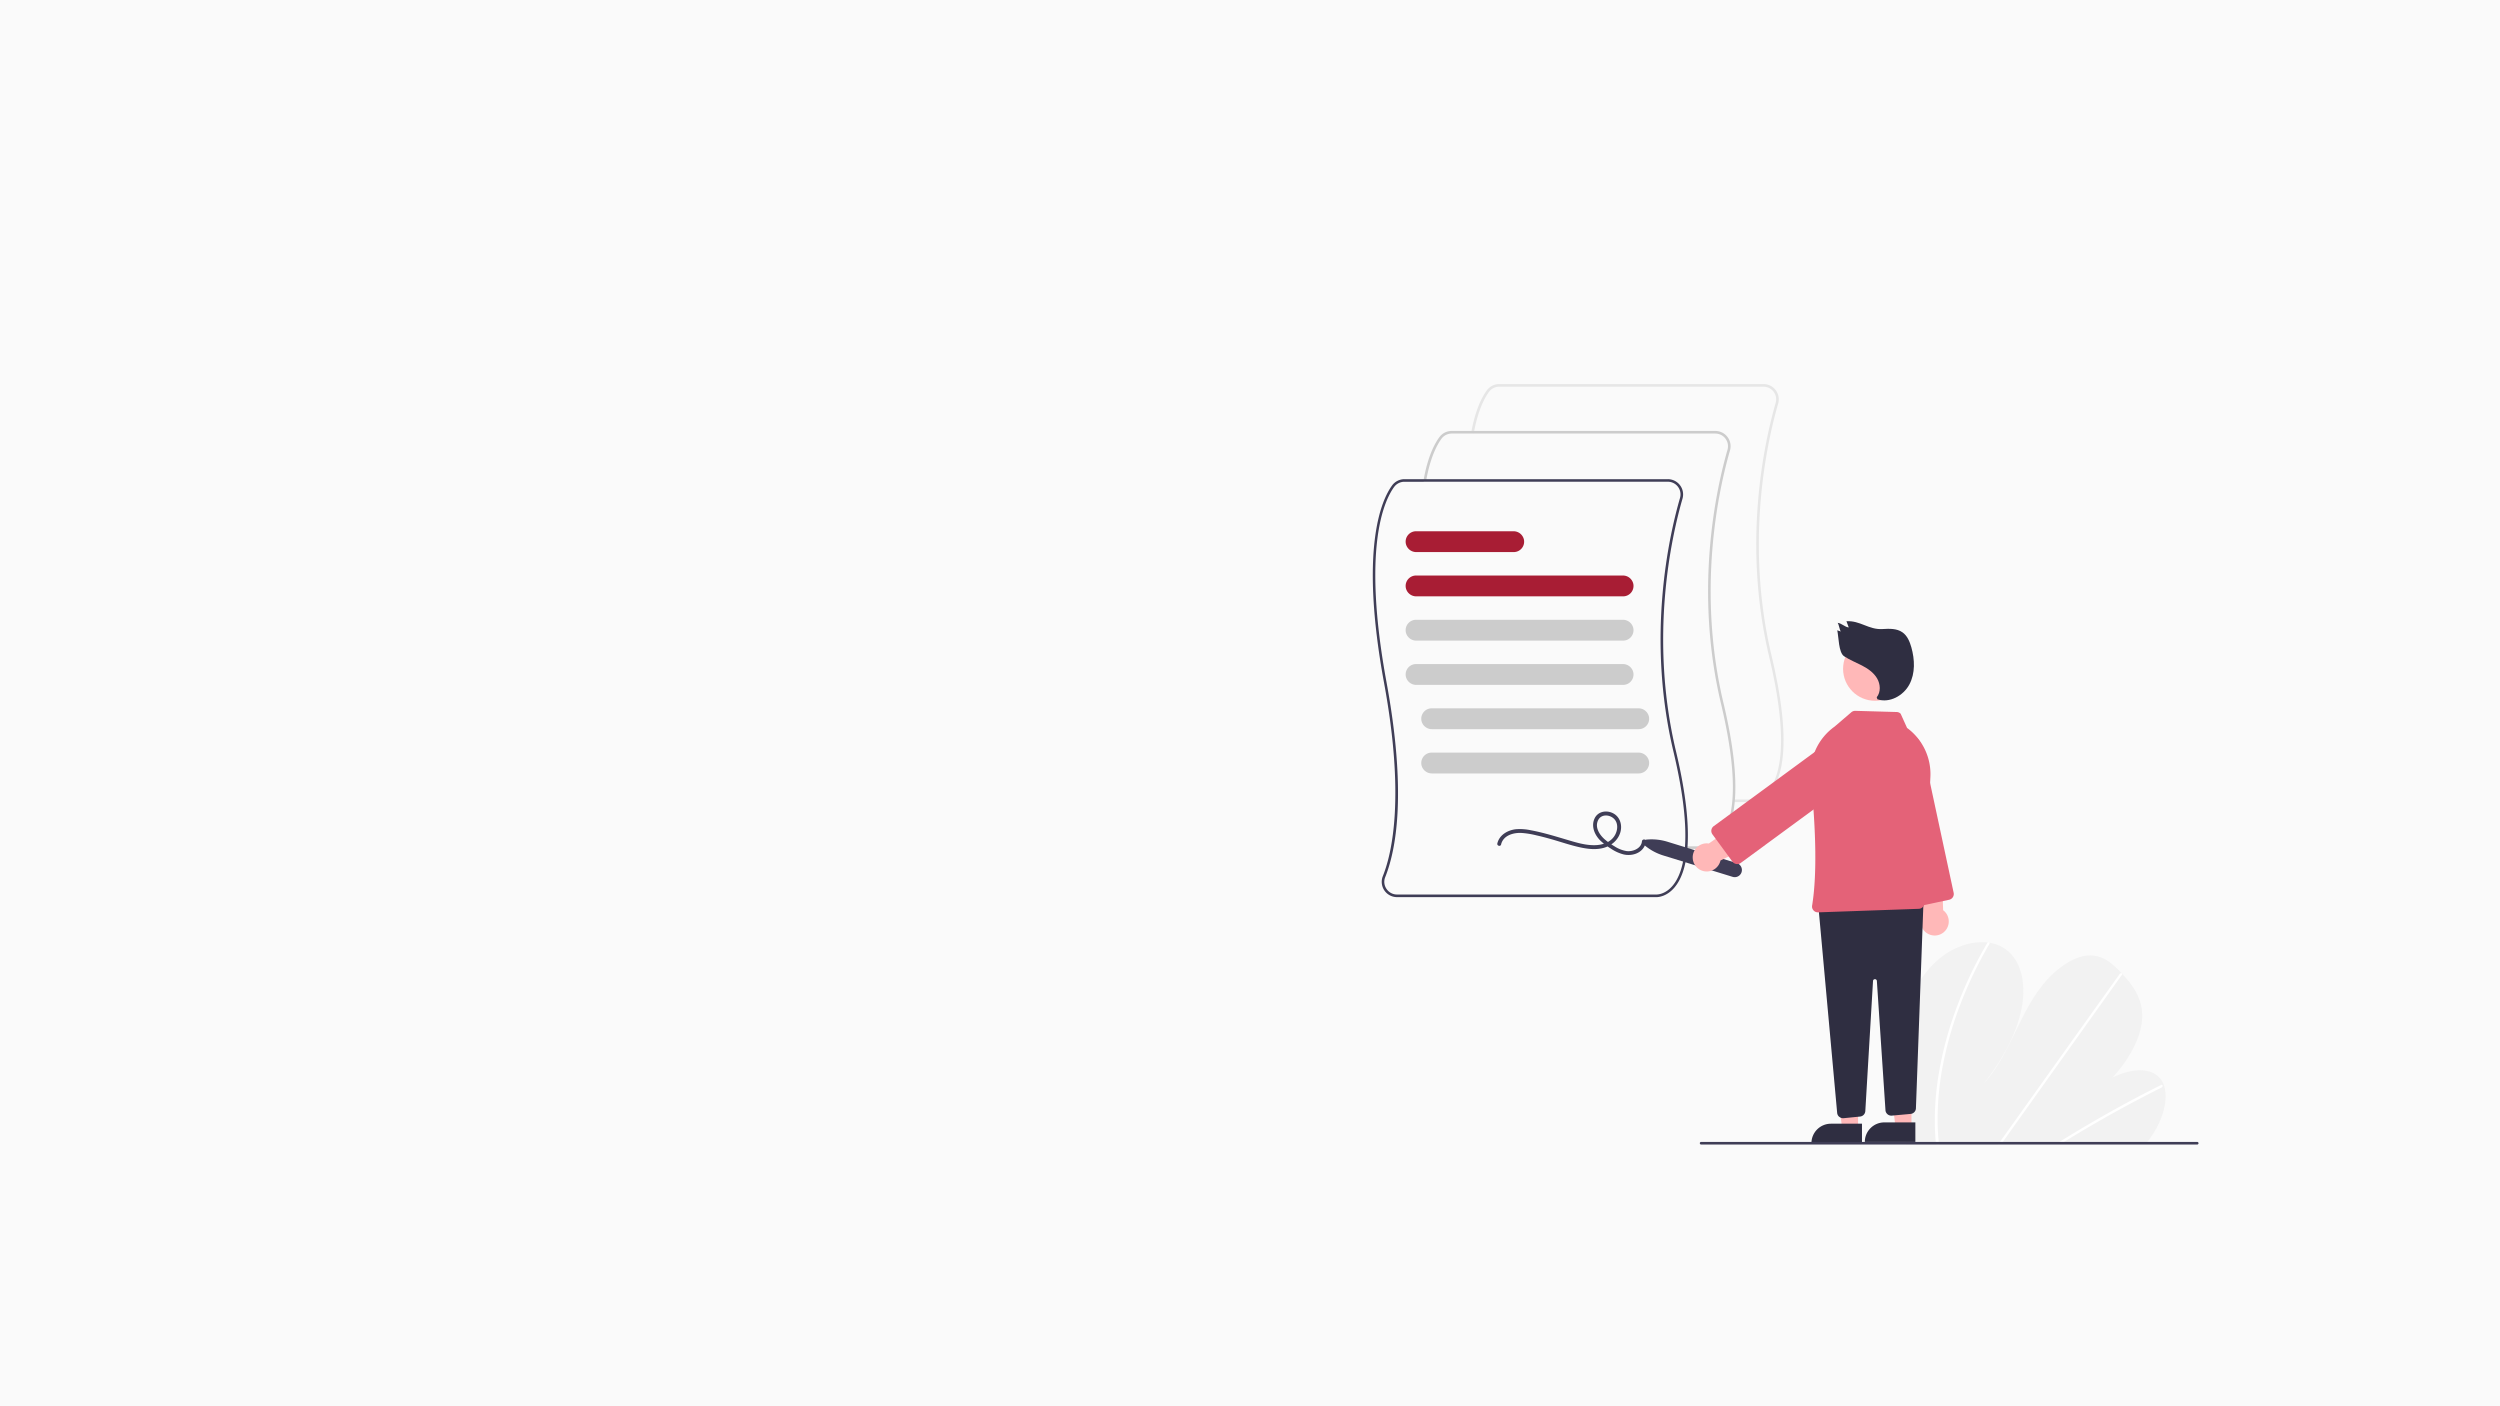 <svg id="Layer_1" data-name="Layer 1" xmlns="http://www.w3.org/2000/svg" viewBox="0 0 1920 1080"><defs><style>.cls-1{fill:#fafafa;}.cls-2{fill:#e6e6e6;}.cls-3{fill:#ccc;}.cls-4{fill:#3f3d56;}.cls-5{fill:#a81d34;}.cls-6{fill:#f2f2f2;}.cls-7{fill:#fff;}.cls-8{fill:#ffb8b8;}.cls-9{fill:#e46278;}.cls-10{fill:#2f2e41;}</style></defs><rect class="cls-1" width="1920" height="1080"/><path class="cls-2" d="M1345.75,616H1332v-2h13.59c.32,0,6.74.19,12.65-7,8.82-10.69,16.06-37.18.48-102.59-20.94-88-3.47-165.66,5-195a9.73,9.73,0,0,0-6.66-12.05,9.91,9.91,0,0,0-2.71-.38H1151.42a9.78,9.78,0,0,0-7.9,4c-3.6,5-8.54,14.46-11.63,31.66l-2-.36c3.16-17.57,8.26-27.36,12-32.47a11.79,11.79,0,0,1,9.52-4.85h202.94a11.74,11.74,0,0,1,11.75,11.72,11.94,11.94,0,0,1-.46,3.26c-8.44,29.18-25.82,106.48-5,194,15.79,66.33,8.2,93.39-1,104.41C1353.68,615.64,1347,616,1345.75,616Z" transform="translate(0 0)"/><path class="cls-3" d="M1308.75,652H1295v-2h13.59c.32,0,6.74.19,12.65-7,8.82-10.69,16.06-37.18.48-102.59-20.94-88-3.47-165.66,5-195a9.73,9.73,0,0,0-6.66-12.05,9.91,9.91,0,0,0-2.71-.38H1114.92a9.78,9.78,0,0,0-7.9,4c-3.6,5-8.54,14.46-11.63,31.66l-2-.36c3.16-17.57,8.26-27.36,12-32.47a11.79,11.79,0,0,1,9.52-4.85h202.44a11.74,11.74,0,0,1,11.75,11.72,11.94,11.94,0,0,1-.46,3.26c-8.44,29.18-25.82,106.48-5,194,15.79,66.33,8.2,93.39-1,104.41C1316.68,651.64,1310,652,1308.75,652Z" transform="translate(0 0)"/><path class="cls-4" d="M1272.22,689H1072.86A11.74,11.74,0,0,1,1062,672.92c7.23-18,17-61.36.93-148.6-18.92-103-2-140.26,6.18-151.48a11.78,11.78,0,0,1,9.51-4.84h202.26a11.72,11.72,0,0,1,11.74,11.72,11.57,11.57,0,0,1-.46,3.26c-8.43,29.18-25.81,106.48-5,194,15.8,66.33,8.2,93.39-1,104.41C1280.15,688.64,1273.5,689,1272.22,689ZM1078.57,370a9.8,9.8,0,0,0-7.89,4c-8,11-24.61,47.69-5.83,149.94,15.31,83.35,7.88,127.42-1,149.71a9.55,9.55,0,0,0,1,9.05,9.73,9.73,0,0,0,8.08,4.29h199.19c.31,0,6.73.19,12.65-7,8.81-10.69,16-37.18.48-102.59-21-88-3.48-165.66,5-195a9.73,9.73,0,0,0-6.66-12.05,9.91,9.91,0,0,0-2.71-.38Z" transform="translate(0 0)"/><path class="cls-5" d="M1246.54,458H1087.79a8.16,8.16,0,0,1-8.17-6.81,8,8,0,0,1,7.92-9.19h158.75a8.15,8.15,0,0,1,8.16,6.81A8,8,0,0,1,1246.54,458Z" transform="translate(0 0)"/><path class="cls-3" d="M1246.54,492H1087.79a8.16,8.16,0,0,1-8.17-6.81,8,8,0,0,1,7.92-9.19h158.75a8.15,8.15,0,0,1,8.16,6.81A8,8,0,0,1,1246.54,492Z" transform="translate(0 0)"/><path class="cls-3" d="M1246.54,526H1087.79a8.16,8.16,0,0,1-8.17-6.81,8,8,0,0,1,7.92-9.19h158.75a8.15,8.15,0,0,1,8.16,6.81A8,8,0,0,1,1246.54,526Z" transform="translate(0 0)"/><path class="cls-3" d="M1258.54,560H1099.79a8.16,8.16,0,0,1-8.17-6.81,8,8,0,0,1,7.92-9.19h158.75a8.15,8.15,0,0,1,8.16,6.81A8,8,0,0,1,1258.54,560Z" transform="translate(0 0)"/><path class="cls-3" d="M1258.54,594H1099.79a8.16,8.16,0,0,1-8.17-6.81,8,8,0,0,1,7.92-9.19h158.75a8.15,8.15,0,0,1,8.16,6.81A8,8,0,0,1,1258.54,594Z" transform="translate(0 0)"/><path class="cls-5" d="M1162.54,424h-74.75a8.16,8.16,0,0,1-8.17-6.81,8,8,0,0,1,7.92-9.19h74.75a8.15,8.15,0,0,1,8.16,6.81A8,8,0,0,1,1162.54,424Z" transform="translate(0 0)"/><path class="cls-4" d="M1152.85,648.51c1.62-6.83,9.2-9.07,15.4-8.82a65,65,0,0,1,11.61,1.84c4,.89,7.93,1.94,11.86,3.06,7.2,2.06,14.32,4.54,21.64,6.14,6.09,1.34,12.71,2.12,18.78.28,5.84-1.77,10.8-6.13,12.39-12.15,1.49-5.67-.56-11.87-6.06-14.46-5-2.36-11.34-1.16-13.83,4.18-2.8,6,0,12.6,4.44,17a49.17,49.17,0,0,0,8.24,6.26,30.85,30.85,0,0,0,9.86,4.42c5.78,1.23,12.68-.59,15.66-6.11a10.45,10.45,0,0,0,1.17-4c.18-1.92-2.82-1.91-3,0-.51,5.5-7,8.08-11.77,7.48a24,24,0,0,1-9.13-3.55,53.57,53.57,0,0,1-7.55-5.33c-4.09-3.54-7.92-9.36-5.18-14.88,2.24-4.49,8.07-4.45,11.61-1.55,4.29,3.51,3.53,9.88.7,14-3.14,4.62-8.82,6.55-14.18,6.76-5.82.23-11.59-1.11-17.15-2.69-6.92-2-13.76-4.16-20.71-6-3.94-1.05-7.91-2-11.93-2.74a39.77,39.77,0,0,0-11.57-.8c-6.26.73-12.65,4.37-14.19,10.9-.44,1.87,2.45,2.68,2.89.79Z" transform="translate(0 0)"/><path class="cls-6" d="M1459.35,818.09A458.22,458.22,0,0,0,1464,879h0l184.41-1q.81-1,1.59-2.07a85.54,85.54,0,0,0,4.81-7.13c7.12-11.81,10.38-25.65,7.12-35.19l-.06-.15a16.89,16.89,0,0,0-3.27-5.68c-7.45-8.39-22.51-7-36.17-.22,12.26-13.42,22-30.34,22.76-45.45.72-14.74-7-25.27-15.34-34.22L1629,747c-.14-.15-.28-.29-.41-.44-6.52-6.81-14.13-13.54-25.13-12.72-12.07.89-25.45,11-34.83,22.78s-15.62,25.15-21.94,38.2-13.18,26.42-23.33,37.57c13.75-17.4,24.84-37.19,28.94-56.44s.49-37.74-11.77-46.81a28.73,28.73,0,0,0-12.56-5.06c-.52-.09-1.06-.16-1.61-.23-11.34-1.29-24.89,2.64-36.42,12-12.69,10.33-21.49,25.64-25.87,40.17S1459.21,804.56,1459.35,818.09Z" transform="translate(0 0)"/><path class="cls-7" d="M1580,878l3.53,0,3.37-2.08c.7-.44,1.41-.86,2.12-1.3q17.54-10.71,35.3-20.55T1660,835.26a1.49,1.49,0,0,0,.85-1.69.67.67,0,0,0-.06-.12c-.17-.32-.54-.45-1.08-.18l-4.41,2.22q-18,9.09-35.8,19.1t-35.41,20.88l-.74.45Z" transform="translate(0 0)"/><path class="cls-7" d="M1534.54,879h2.18l1.46-2.07q17.34-24.3,34.66-48.61l56.72-79.57a1.57,1.57,0,0,0,.25-.48c.16-.59-.27-.94-.82-.88a1.67,1.67,0,0,0-1.16.74L1596,792.73l-56.44,79.17-3.59,5C1535.51,877.62,1535,878.31,1534.54,879Z" transform="translate(0 0)"/><path class="cls-7" d="M1486,866.07c.11,3.68.35,7.29.67,10.87.06.69.12,1.37.19,2.06h2.28c-.07-.69-.14-1.37-.2-2.06-.48-5.17-.82-10.41-.87-15.78a220.66,220.66,0,0,1,4.33-44.4,277.31,277.31,0,0,1,13.43-46.12,317.5,317.5,0,0,1,22-45.63,1.2,1.2,0,0,0,.2-.81c-.09-.65-1-.84-1.61-.22a1.7,1.7,0,0,0-.33.42c-1,1.81-2.09,3.63-3.1,5.46a315.74,315.74,0,0,0-21,45.79,274.31,274.31,0,0,0-12.52,46.18A217.35,217.35,0,0,0,1486,866.07Z" transform="translate(0 0)"/><path class="cls-4" d="M1263.08,649.22a2.49,2.49,0,0,1,1.36-4.4,41.3,41.3,0,0,1,16.2,1.65L1334,662.94a5.5,5.5,0,0,1-3.24,10.51L1277.39,657A41.3,41.3,0,0,1,1263.08,649.22Z" transform="translate(0 0)"/><path class="cls-8" d="M1481.63,717.62a10.74,10.74,0,0,1-4.87-15.73l-9.14-47.79,23.29-1.82,1.41,46.75a10.8,10.8,0,0,1-10.69,18.59Z" transform="translate(0 0)"/><path class="cls-9" d="M1466.18,693l-23.72-110.48a17.5,17.5,0,0,1,34.22-7.37v0l23.72,110.48A4.51,4.51,0,0,1,1497,691l-25.42,5.45a4.49,4.49,0,0,1-5.34-3.45Z" transform="translate(0 0)"/><polygon class="cls-8" points="1427 867 1414.81 867 1409.02 820 1427 820 1427 867"/><path class="cls-10" d="M1406.18,863H1430v15h-38.82A15,15,0,0,1,1406.18,863Z" transform="translate(0 0)"/><polygon class="cls-8" points="1468 866 1455.81 866 1450.02 819 1468 819 1468 866"/><path class="cls-10" d="M1447.18,862H1471v15h-38.82A15,15,0,0,1,1447.18,862Z" transform="translate(0 0)"/><path class="cls-10" d="M1412.56,857.76a4.49,4.49,0,0,1-1.62-3.06l-14.25-156.78a4.5,4.5,0,0,1,4.08-4.89l.23,0,71.48-2.68a4.5,4.5,0,0,1,4.67,4.33V695l-5.72,156.17a4.5,4.5,0,0,1-4.09,4.32l-14.41,1.31a4.51,4.51,0,0,1-4.89-4.07.37.37,0,0,0,0-.11l-6.61-99.22A1.44,1.44,0,0,0,1440,752h-.07a1.45,1.45,0,0,0-1.45,1.41h0l-5.92,99.89a4.48,4.48,0,0,1-4,4.21l-12.59,1.26a4.47,4.47,0,0,1-3.31-1Z" transform="translate(0 0)"/><circle class="cls-8" cx="1440.05" cy="513.65" r="24.56"/><path class="cls-9" d="M1392.76,699.16a4.46,4.46,0,0,1-1.06-3.68c4.54-27.56,2-68.08-1-97.21A44.2,44.2,0,0,1,1409,558l12.83-11a4.6,4.6,0,0,1,3-1.08l31.87.91a4.44,4.44,0,0,1,3,1.32l4.93,10.9,0,0a44,44,0,0,1,17.91,37.69L1478,693.69a4.53,4.53,0,0,1-4.34,4.28l-77.35,2.72h-.15A4.49,4.49,0,0,1,1392.76,699.16Z" transform="translate(0 0)"/><path class="cls-8" d="M1300,658.7a10.74,10.74,0,0,1,10.48-11,12,12,0,0,1,1.89.12l39.86-27.9,11.19,20.51-42.08,20.42A10.8,10.8,0,0,1,1300,658.7Z" transform="translate(0 0)"/><path class="cls-9" d="M1333.53,663.55a4.48,4.48,0,0,1-3-1.78l-15.38-21a4.5,4.5,0,0,1,1-6.29l91.1-66.87A17.5,17.5,0,0,1,1428,595.87h0l-91.1,66.86a4.42,4.42,0,0,1-2.65.88A4,4,0,0,1,1333.53,663.55Z" transform="translate(0 0)"/><path class="cls-10" d="M1441.31,535.52c3.26-4,2.9-10.08.29-14.52s-7-7.5-11.62-9.89-9.42-4.27-13.72-7.11-4.1-14.89-5.25-19.91l2.73.91c-1-1.35-1.39-5.31-2.43-6.65,3.08.3,5.45,3.23,8.53,3.53l-1.78-4.77c10.58-.65,17.15,6.69,27.73,6,5.24-.32,10.93-.52,15.23,2.48,3.75,2.6,5.64,7.12,6.88,11.5,2.67,9.43,3.09,20-1.52,28.62s-15.24,14.47-24.52,11.35Z" transform="translate(0 0)"/><path class="cls-4" d="M1306.46,879h381a1,1,0,0,0,0-2h-381a1,1,0,0,0,0,2Z" transform="translate(0 0)"/></svg>
